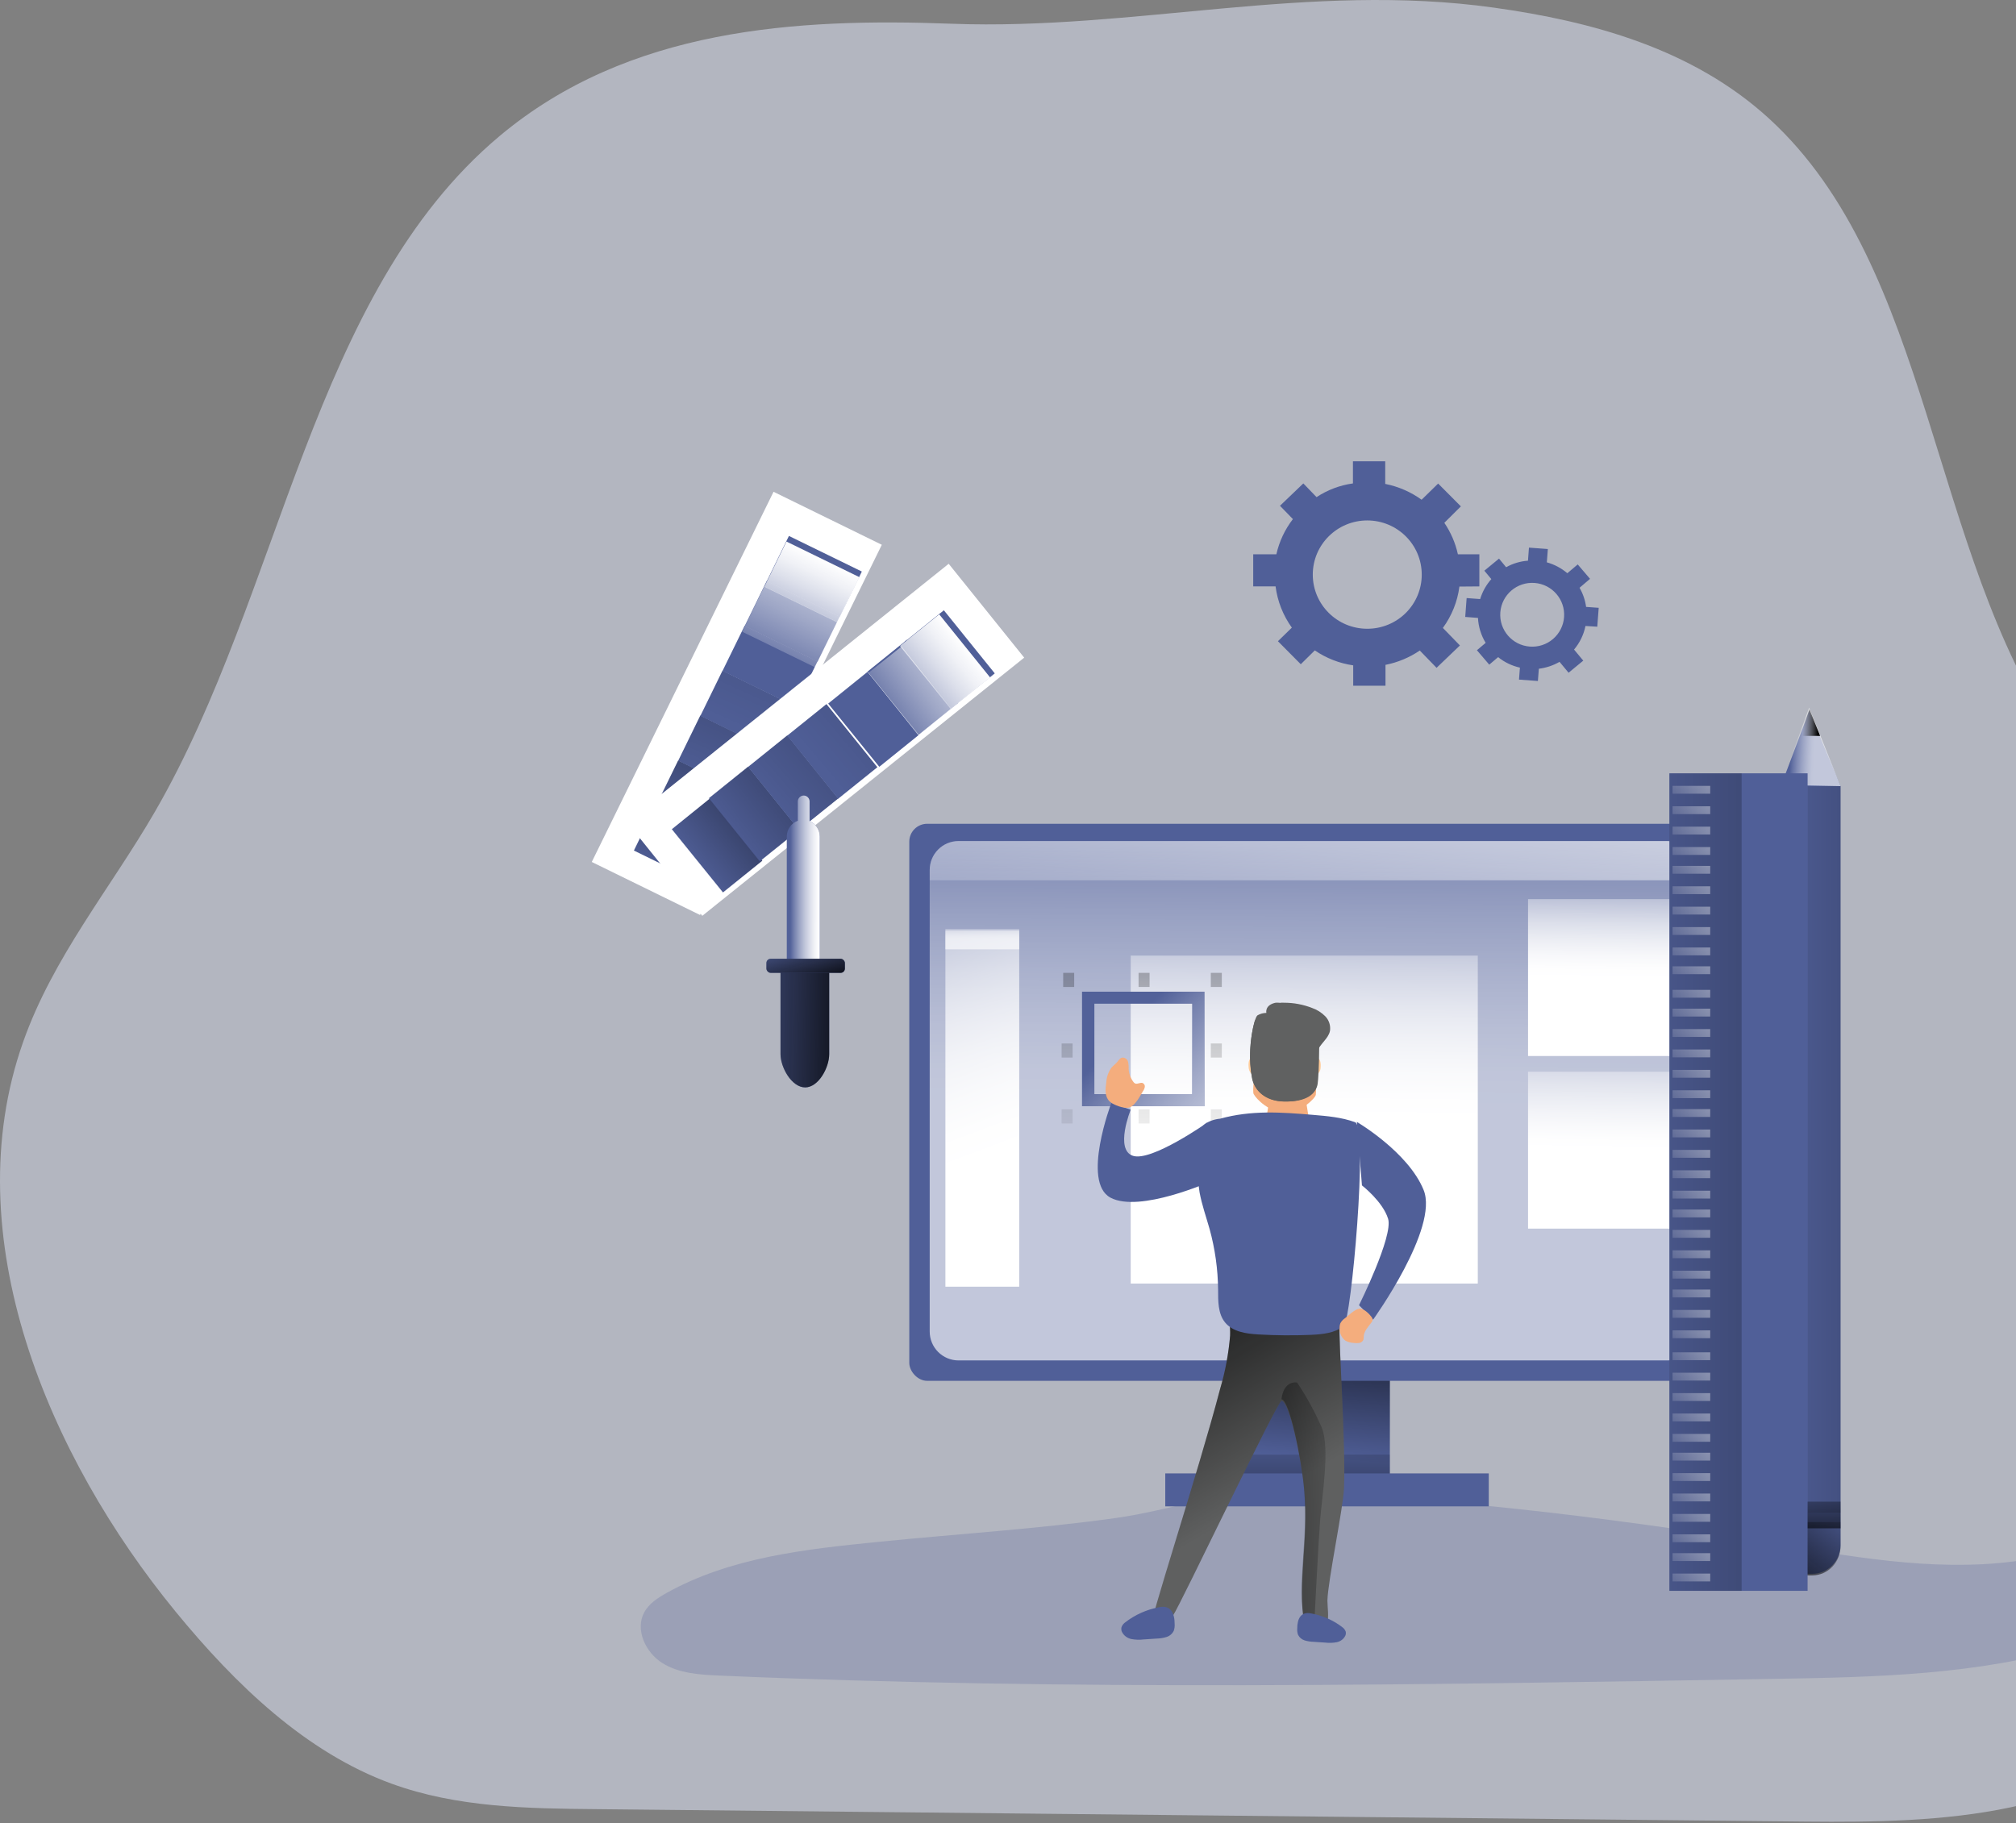 <svg width="1057" height="956" viewBox="0 0 1057 956" fill="none" xmlns="http://www.w3.org/2000/svg">
<rect x="0" y="0" width="1057" height="956" fill="#808080" stroke="none"/>
<path opacity="0.5" d="M261.94 71.334C163.252 154.046 147.959 310.449 81.121 425.833C57.855 465.982 27.791 501.915 12.105 546.455C-23.906 648.405 25.656 764.05 91.992 845.023C123.625 883.651 160.573 919.04 205.276 935.322C239.654 947.842 276.515 948.364 312.7 948.69L946.655 955.212C1017.44 955.929 1096.08 953.342 1146.97 898.693C1182.05 861.065 1196.29 806.113 1208.38 753.659C1223.24 689.207 1236.71 619.212 1213.59 557.824C1187.19 487.59 1120.42 447.788 1078.94 387.183C1011.62 288.994 1013.17 140.482 927.44 62.095C887.42 25.511 834.613 11.164 783.156 3.991C686.145 -9.552 594.254 16.012 498.987 12.447C417.553 9.403 329.497 14.707 261.94 71.334Z" fill="#E7ECFF"/>
<path opacity="0.24" d="M460.605 808.516C422.385 812.359 382.993 816.584 349.362 835.382C344.86 837.903 340.29 840.877 337.806 845.415C332.822 854.545 338.479 866.578 347.258 872.073C356.036 877.568 366.868 878.194 377.198 878.646C561.154 886.662 745.386 883.515 929.498 880.385C982.963 879.48 1037.27 878.437 1088.51 862.909C1097.72 860.126 1107.85 855.953 1111.31 846.859C1115.85 834.965 1105.5 821.784 1093.43 818.08C1081.36 814.376 1068.47 817.141 1055.99 818.758C1012.63 824.375 968.89 815.785 925.721 808.916C841.21 795.492 753.527 784.571 667.93 782.537C638.748 781.859 613.827 791.979 585.266 795.978C544.028 801.786 502.066 804.343 460.605 808.516Z" fill="#505F98"/>
<path d="M310.267 451.998L405.575 257.879L462.338 285.676L367.031 479.794L310.267 451.998Z" fill="white"/>
<path d="M332.356 446.015L343.969 422.289L382.201 440.953L370.588 464.679L332.356 446.015Z" fill="#505F98"/>
<path d="M332.356 446.015L343.969 422.289L382.201 440.953L370.588 464.679L332.356 446.015Z" fill="url(#paint0_linear_14_415)"/>
<path d="M343.971 422.474L355.584 398.748L393.815 417.412L382.202 441.138L343.971 422.474Z" fill="#505F98"/>
<path d="M343.971 422.474L355.584 398.748L393.815 417.412L382.202 441.138L343.971 422.474Z" fill="url(#paint1_linear_14_415)"/>
<path d="M355.57 398.926L367.183 375.2L405.414 393.864L393.802 417.59L355.57 398.926Z" fill="#505F98"/>
<path d="M355.57 398.926L367.183 375.2L405.414 393.864L393.802 417.59L355.57 398.926Z" fill="url(#paint2_linear_14_415)"/>
<path d="M367.202 375.402L378.815 351.676L417.046 370.34L405.433 394.066L367.202 375.402Z" fill="#505F98"/>
<path d="M367.202 375.402L378.815 351.676L417.046 370.34L405.433 394.066L367.202 375.402Z" fill="url(#paint3_linear_14_415)"/>
<path d="M378.808 351.838L390.421 328.112L428.653 346.776L417.04 370.502L378.808 351.838Z" fill="#505F98"/>
<path d="M390.423 328.315L402.036 304.589L440.267 323.252L428.655 346.978L390.423 328.315Z" fill="#505F98"/>
<path d="M402.022 304.766L413.635 281.04L451.867 299.704L440.254 323.43L402.022 304.766Z" fill="#505F98"/>
<path d="M389.116 331.267L400.729 307.541L438.961 326.205L427.348 349.931L389.116 331.267Z" fill="url(#paint4_linear_14_415)"/>
<path d="M400.738 307.711L412.351 283.985L450.583 302.648L438.97 326.374L400.738 307.711Z" fill="url(#paint5_linear_14_415)"/>
<rect x="648.01" y="713.387" width="80.692" height="67.472" fill="#505F98"/>
<rect x="648.01" y="713.387" width="80.692" height="67.472" fill="url(#paint6_linear_14_415)"/>
<rect x="476.744" y="431.982" width="426.517" height="292.102" rx="9.37" fill="#505F98"/>
<path opacity="0.65" d="M889.264 456.204V698.216C889.278 702.232 887.695 706.088 884.864 708.934C882.034 711.781 878.188 713.383 874.176 713.387H502.537C498.526 713.378 494.683 711.775 491.854 708.929C489.024 706.084 487.439 702.231 487.449 698.216V456.204C487.439 452.19 489.024 448.336 491.854 445.491C494.683 442.646 498.526 441.042 502.537 441.033H874.176C878.188 441.037 882.034 442.64 884.864 445.486C887.695 448.332 889.278 452.188 889.264 456.204Z" fill="url(#paint7_linear_14_415)"/>
<rect x="610.958" y="772.63" width="169.619" height="17.279" fill="#505F98"/>
<rect x="648.01" y="762.757" width="80.692" height="9.874" fill="url(#paint8_linear_14_415)"/>
<path fill-rule="evenodd" clip-rule="evenodd" d="M775.636 290.655V307.501L765.179 307.587C764.161 315.425 761.18 322.884 756.508 329.278L765.439 338.469L753.195 350.194L744.403 341.124C738.981 344.814 732.863 347.371 726.419 348.642V359.573H709.493V348.9C702.265 347.856 695.375 345.172 689.359 341.055L682.005 348.314L670.022 336.244L677.323 329.123C672.726 322.727 669.795 315.298 668.791 307.501H657.067V290.655H669.207C670.712 283.951 673.671 277.654 677.878 272.205L671.097 265.222L683.341 253.497L690.278 260.687C696.013 256.897 702.533 254.439 709.354 253.497V241.91H726.28V253.756C733.166 255.12 739.674 257.949 745.356 262.049L754.028 253.566L765.942 265.532L757.271 274.154C760.67 279.157 763.083 284.756 764.381 290.655H775.636ZM688.301 301.276C688.282 316.96 701.054 329.69 716.829 329.709C724.408 329.732 731.685 326.753 737.051 321.431C742.417 316.109 745.431 308.881 745.426 301.345C745.445 285.661 732.673 272.931 716.898 272.912C701.123 272.893 688.32 285.592 688.301 301.276Z" fill="#505F98"/>
<path fill-rule="evenodd" clip-rule="evenodd" d="M838.214 318.724L837.458 328.632L831.277 328.255C830.35 332.811 828.289 337.062 825.284 340.614L830.109 346.425L822.417 352.768L817.678 347.06C814.341 348.983 810.65 350.214 806.826 350.677L806.328 357.105L796.42 356.368L796.901 350.094C792.716 349.16 788.803 347.277 785.465 344.591L780.829 348.534L774.355 340.974L778.94 337.1C776.53 333.141 775.144 328.647 774.905 324.021L768.225 323.506L768.964 313.615L776.055 314.147C777.227 310.274 779.224 306.701 781.911 303.673L778.253 299.267L785.946 292.925L789.672 297.45C793.187 295.471 797.099 294.3 801.125 294.022L801.64 287.165L811.548 287.902L811.015 294.879C814.971 295.981 818.639 297.929 821.764 300.587L827.207 295.976L833.664 303.536L828.169 308.216C829.951 311.306 831.118 314.711 831.603 318.244L838.214 318.724ZM786.625 321.101C785.922 330.31 792.827 338.347 802.052 339.054C806.491 339.404 810.885 337.972 814.263 335.076C817.641 332.18 819.723 328.059 820.047 323.626C820.74 314.416 813.826 306.387 804.6 305.69C795.375 304.993 787.329 311.891 786.625 321.101Z" fill="#505F98"/>
<path d="M965.016 412.206V810.331C964.988 818.581 958.367 825.263 950.192 825.291H948.484C940.323 825.253 933.727 818.566 933.727 810.331V412.206L948.603 372.739L965.016 412.206Z" fill="#505F98"/>
<rect x="947.725" y="412.234" width="17.291" height="380.967" fill="url(#paint9_linear_14_415)"/>
<path opacity="0.65" d="M965.016 412.234L933.727 411.632L943.369 385.249L948.539 371.093L954.218 385.249L965.016 412.234Z" fill="url(#paint10_linear_14_415)"/>
<path d="M954.312 385.904H943.608L948.708 371.916L954.312 385.904Z" fill="url(#paint11_linear_14_415)"/>
<rect x="932.081" y="787.441" width="32.936" height="13.988" fill="url(#paint12_linear_14_415)"/>
<path d="M965.016 798.138V810.793C964.988 819.243 958.367 826.085 950.192 826.114H948.484C940.323 826.075 933.727 819.227 933.727 810.793V798.138H965.016Z" fill="url(#paint13_linear_14_415)"/>
<path d="M889.264 456.266V461.603H487.449V456.266C487.439 452.235 489.024 448.366 491.854 445.509C494.684 442.652 498.527 441.042 502.538 441.033H874.174C878.187 441.038 882.033 442.646 884.864 445.504C887.695 448.362 889.278 452.234 889.264 456.266Z" fill="url(#paint14_linear_14_415)"/>
<rect x="495.682" y="487.934" width="38.7" height="186.781" fill="url(#paint15_linear_14_415)"/>
<rect x="592.843" y="501.099" width="181.97" height="171.97" fill="url(#paint16_linear_14_415)"/>
<rect x="634.836" y="581.736" width="5.764" height="7.405" fill="url(#paint17_linear_14_415)"/>
<rect x="634.836" y="547.177" width="5.764" height="7.405" fill="url(#paint18_linear_14_415)"/>
<rect x="556.613" y="581.736" width="5.764" height="7.405" fill="url(#paint19_linear_14_415)"/>
<rect x="556.613" y="547.177" width="5.764" height="7.405" fill="url(#paint20_linear_14_415)"/>
<rect x="634.836" y="510.15" width="5.764" height="7.405" fill="url(#paint21_linear_14_415)"/>
<rect x="557.437" y="510.15" width="5.764" height="7.405" fill="url(#paint22_linear_14_415)"/>
<rect x="596.96" y="510.15" width="5.764" height="7.405" fill="url(#paint23_linear_14_415)"/>
<rect x="596.96" y="581.736" width="5.764" height="7.405" fill="url(#paint24_linear_14_415)"/>
<path fill-rule="evenodd" clip-rule="evenodd" d="M567.318 580.09H631.542V520.024H567.318V580.09ZM625.073 573.74H573.787V526.323H625.073V573.74Z" fill="#505F98"/>
<path fill-rule="evenodd" clip-rule="evenodd" d="M567.318 580.09H631.542V520.024H567.318V580.09ZM625.073 573.74H573.787V526.323H625.073V573.74Z" fill="url(#paint25_linear_14_415)"/>
<rect x="801.161" y="471.477" width="82.339" height="82.282" fill="url(#paint26_linear_14_415)"/>
<rect x="801.161" y="561.988" width="82.339" height="82.282" fill="url(#paint27_linear_14_415)"/>
<rect opacity="0.65" x="495.682" y="487.111" width="38.7" height="10.697" fill="url(#paint28_linear_14_415)"/>
<path d="M328.62 431.016L497.404 295.634L536.992 344.86L368.208 480.242L328.62 431.016Z" fill="white"/>
<path d="M352.254 434.825L372.88 418.187L399.69 451.336L379.063 467.974L352.254 434.825Z" fill="#505F98"/>
<path d="M352.254 434.825L372.88 418.187L399.69 451.336L379.063 467.974L352.254 434.825Z" fill="url(#paint29_linear_14_415)"/>
<path d="M371.687 418.561L392.284 401.998L418.973 435.101L398.376 451.663L371.687 418.561Z" fill="#505F98"/>
<path d="M371.687 418.561L392.284 401.998L418.973 435.101L398.376 451.663L371.687 418.561Z" fill="url(#paint30_linear_14_415)"/>
<path d="M392.212 402.164L412.809 385.601L439.497 418.704L418.9 435.266L392.212 402.164Z" fill="#505F98"/>
<path d="M392.212 402.164L412.809 385.601L439.497 418.704L418.9 435.266L392.212 402.164Z" fill="url(#paint31_linear_14_415)"/>
<path d="M412.723 385.778L433.32 369.215L460.008 402.318L439.411 418.88L412.723 385.778Z" fill="#505F98"/>
<path d="M412.723 385.778L433.32 369.215L460.008 402.318L439.411 418.88L412.723 385.778Z" fill="url(#paint32_linear_14_415)"/>
<path d="M434.215 368.945L454.841 352.307L481.651 385.456L461.025 402.094L434.215 368.945Z" fill="#505F98"/>
<path d="M454.852 352.16L475.478 335.522L502.287 368.672L481.661 385.309L454.852 352.16Z" fill="#505F98"/>
<path d="M474.276 336.577L494.873 320.014L521.562 353.117L500.965 369.679L474.276 336.577Z" fill="#505F98"/>
<path d="M498.976 372.095L481.615 385.904L455.336 352.811L472.697 339.003L498.976 372.095Z" fill="url(#paint33_linear_14_415)"/>
<path d="M471.843 338.713L492.44 322.151L519.128 355.253L498.531 371.815L471.843 338.713Z" fill="url(#paint34_linear_14_415)"/>
<path d="M429.811 438.688V539.772H412.52V438.688C412.52 434.952 414.839 431.628 418.295 430.409V420.318C418.295 418.58 419.674 417.171 421.375 417.171C423.076 417.171 424.455 418.58 424.455 420.318V430.581C427.679 431.929 429.793 435.128 429.811 438.688Z" fill="#505F98"/>
<path d="M429.811 438.688V539.772H412.52V438.688C412.52 434.952 414.839 431.628 418.295 430.409V420.318C418.295 418.58 419.674 417.171 421.375 417.171C423.076 417.171 424.455 418.58 424.455 420.318V430.581C427.679 431.929 429.793 435.128 429.811 438.688Z" fill="url(#paint35_linear_14_415)"/>
<rect x="401.816" y="502.745" width="41.17" height="7.405" rx="2.245" fill="#505F98"/>
<path d="M422.144 570.216C415.09 570.216 409.226 559.671 409.226 552.636V506.036H434.751V552.636C434.751 559.671 429.181 570.216 422.144 570.216Z" fill="#505F98"/>
<rect x="401.816" y="502.745" width="41.17" height="7.405" rx="2.245" fill="url(#paint36_linear_14_415)"/>
<path d="M422.144 570.216C415.09 570.216 409.226 559.821 409.226 552.885V510.15H434.751V552.885C434.751 559.821 429.181 570.216 422.144 570.216Z" fill="url(#paint37_linear_14_415)"/>
<path d="M586.784 619.585C586.23 616.653 585.88 612.501 586.945 612.216C589.189 611.584 586.784 619.585 586.784 619.585Z" fill="#28353D"/>
<path d="M704.661 780.453C704.261 790.816 696.229 828.902 695.968 839.282C695.968 842.737 696.889 848.039 695.777 851.373C693.481 858.437 685.344 857.47 684.284 853.308L683.884 851.235C680.111 831.061 686.179 808.175 683.884 781.834C682.51 765.754 676.112 734.75 671.922 734.543C669.714 734.543 619.31 840.802 614.928 847.349C612.772 850.648 606.704 850.129 603.766 852.789C600.827 855.449 628.246 772.231 639.739 728.256C642.419 719.179 644.167 709.856 644.955 700.43C645.268 694.989 643.512 693.158 648.537 691.552C652.014 690.446 656.83 690.757 660.551 690.498C664.602 690.187 702.279 690.118 702.279 692.778C701.914 707.218 705.635 756.513 704.661 780.453Z" fill="#606161"/>
<path d="M704.661 780.453C704.261 790.816 696.229 828.902 695.968 839.282C695.968 842.737 696.889 848.039 695.777 851.373C693.481 858.437 685.344 857.47 684.284 853.308L683.884 851.235C680.111 831.061 686.179 808.175 683.884 781.834C682.51 765.754 676.112 734.75 671.922 734.543C669.714 734.543 619.31 840.802 614.928 847.349C612.772 850.648 606.704 850.129 603.766 852.789C600.827 855.449 628.246 772.231 639.739 728.256C642.419 719.179 644.167 709.856 644.955 700.43C645.268 694.989 643.512 693.158 648.537 691.552C652.014 690.446 656.83 690.757 660.551 690.498C664.602 690.187 702.279 690.118 702.279 692.778C701.914 707.218 705.635 756.513 704.661 780.453Z" fill="url(#paint38_linear_14_415)"/>
<path d="M660.169 559.641C659.852 556.362 658.303 554.582 656.789 554.582C655.275 554.582 654.342 556.327 654.659 559.641C654.731 562.088 656.577 564.125 659.024 564.456C660.556 564.456 660.503 562.921 660.169 559.641Z" fill="#FFCD9C"/>
<path d="M686.823 559.65C687.029 556.365 688.54 554.582 690.103 554.582C691.665 554.582 692.678 556.33 692.438 559.65C692.416 562.13 690.569 564.199 688.145 564.456C686.6 564.456 686.583 562.936 686.823 559.65Z" fill="#FFCD9C"/>
<path d="M689.888 574.06C689.674 575.793 682.339 583.381 673.991 583.381C665.643 583.381 658.752 576.451 657.296 573.679C655.839 570.907 661.7 535.251 665.093 532.271C668.485 529.291 682.232 531.248 683.387 532.825C686.158 536.55 690.793 567.147 689.888 574.06Z" fill="#F4AD7D"/>
<path d="M686.437 547.158C685.302 547.703 680.846 536.35 679.911 534.444C678.976 532.537 679.127 530.58 680.262 530.035C681.396 529.491 683.065 530.614 684 532.503C684.935 534.393 687.555 546.63 686.437 547.158Z" fill="#FFCD9C"/>
<path d="M661.447 546.344C660.27 545.943 663.387 534.159 664.067 532.122C664.746 530.086 666.271 528.745 667.382 529.146C668.493 529.546 668.957 531.53 668.277 533.584C667.598 535.638 662.558 546.744 661.447 546.344Z" fill="#FFCD9C"/>
<path d="M666.119 572.685H684.026L686.71 589.653C676.954 594.905 671.266 594.325 663.655 588.494L666.119 572.685Z" fill="#F4AD7D"/>
<path d="M673.535 576.083C673.535 575.77 674.28 575.507 675.182 575.507C676.084 575.507 676.829 575.77 676.829 576.083C676.829 576.395 676.103 576.445 675.182 576.445C674.261 576.445 673.535 576.412 673.535 576.083Z" fill="#F4AD7D"/>
<path d="M690.842 568.412C691.52 564.369 692.626 535.417 689.914 531.585C687.203 527.753 670.97 525.275 668.508 525.872C662.996 527.208 663.959 531.146 663.959 531.146C662.321 531.17 660.717 531.612 659.304 532.429C657.413 533.695 653.435 551.941 656.61 565.74C658.037 571.945 663.656 577.342 673.36 577.606C685.312 577.922 690.021 573.422 690.842 568.412Z" fill="#606161"/>
<path d="M668.575 527.233C669.858 526.153 671.52 525.642 673.183 525.818C678.229 525.79 683.235 526.721 687.94 528.562C690.548 529.476 692.917 530.976 694.868 532.949C696.832 534.977 697.737 537.819 697.31 540.622C696.444 544.747 692.114 547.299 690.694 551.267C689.55 554.448 690.365 557.524 690.399 560.723C690.422 563.309 690.237 565.893 689.845 568.449C689.048 573.43 684.493 577.905 672.802 577.607C663.379 577.345 657.923 571.979 656.538 565.809C654.662 555.568 655.154 545.029 657.975 535.012C663.053 536.191 668.249 536.778 673.46 536.759C678.985 536.806 684.495 536.16 689.862 534.837C690.78 540.185 690.763 550.9 690.468 558.905" fill="#606161"/>
<path d="M639.671 586.635C636.845 586.871 634.123 587.812 631.751 589.371C627.688 592.573 627.38 598.546 627.448 603.744C627.309 610.947 627.808 618.147 628.939 625.261C630.157 631.785 632.368 638.05 634.185 644.436C637.049 654.828 638.553 665.55 638.659 676.332C638.659 682.253 638.556 688.76 642.242 693.39C646.271 698.417 653.402 699.398 659.813 699.759C668.916 700.293 678.053 700.362 687.156 699.983C693.258 699.708 699.755 699.105 704.59 695.353C708.447 692.358 717.481 591.024 710.47 588.459C703.458 585.894 695.916 585.24 688.476 584.621C671.796 583.209 656.093 582.09 639.671 586.635Z" fill="#505F98"/>
<path d="M692.183 796.731C691.288 808.222 689.156 849.976 689.156 849.976L683.721 849.787C679.989 829.726 685.991 806.968 683.721 780.775C682.362 764.785 676.033 733.955 671.888 733.749C673.127 723.443 680.092 724.989 680.092 724.989C685.158 732.554 689.527 740.562 693.146 748.915C697.291 759.77 693.094 785.189 692.183 796.731Z" fill="url(#paint39_linear_14_415)"/>
<path d="M589.859 850.818C589.01 851.446 588.366 852.304 588.006 853.288C587.813 854.097 587.891 854.946 588.229 855.707C589.189 857.649 591.007 859.042 593.153 859.48C595.273 859.883 597.444 859.957 599.587 859.699L606.45 859.243C608.196 859.202 609.928 858.923 611.597 858.414C613.268 857.897 614.646 856.721 615.406 855.166C615.81 854.021 615.968 852.805 615.869 851.596C615.869 845.997 613.879 841.446 607.668 842.816C601.162 844.023 595.051 846.769 589.859 850.818Z" fill="#505F98"/>
<path d="M703.851 853.319C704.631 853.891 705.222 854.673 705.552 855.568C705.728 856.297 705.659 857.061 705.355 857.748C704.481 859.507 702.811 860.766 700.843 861.149C698.904 861.524 696.915 861.595 694.953 861.359L688.722 860.94C687.137 860.906 685.565 860.66 684.049 860.207C682.521 859.738 681.263 858.67 680.576 857.26C680.207 856.225 680.061 855.127 680.146 854.034C680.146 848.976 681.936 844.808 687.648 846.099C693.569 847.193 699.129 849.671 703.851 853.319Z" fill="#505F98"/>
<path d="M711.411 588.318C711.411 588.318 738.33 604.086 746.415 624.019C754.5 643.952 719.937 691.994 719.937 691.994L712.541 684.435C712.541 684.435 730.581 648.186 727.792 639.119C725.003 630.052 714.077 621.603 714.077 621.603L711.411 588.318Z" fill="#505F98"/>
<path d="M634.836 619.469C634.836 619.469 597.407 636.239 582.197 628.01C566.987 619.781 582.646 578.444 582.646 578.444L592.832 581.902C592.832 581.902 584.321 602.976 594.058 606.106C603.795 609.235 632.971 588.679 632.971 588.679L634.836 619.469Z" fill="#505F98"/>
<path d="M705.303 691.151C704.226 691.851 703.353 692.79 702.764 693.884C702.411 694.812 702.283 695.802 702.391 696.782C702.326 699.16 703.408 701.439 705.338 702.993C706.694 703.719 708.214 704.139 709.776 704.218C710.733 704.375 711.712 704.375 712.669 704.218C713.645 704.045 714.461 703.421 714.835 702.562C714.962 702.019 715.016 701.462 714.995 700.906C715.119 698.173 717.178 695.938 718.882 693.702C719.294 693.27 719.559 692.734 719.645 692.162C719.635 691.528 719.398 690.916 718.971 690.423C717.817 688.866 714.959 686.001 712.669 686.249C710.379 686.498 707.078 689.793 705.303 691.151Z" fill="#F4AD7D"/>
<path d="M599.256 572.219C599.744 571.542 600.076 570.775 600.232 569.967C600.357 569.132 599.915 568.313 599.13 567.921C597.882 567.457 596.4 568.678 595.17 568.162C594.755 567.941 594.406 567.621 594.158 567.234C592.706 565.234 591.873 562.887 591.754 560.46C591.824 559.166 591.703 557.87 591.392 556.609C591.026 555.311 589.724 554.458 588.319 554.597C587.162 554.855 586.511 555.973 585.788 556.867C585.065 557.761 583.618 558.827 582.678 559.944C581.073 562.241 580.155 564.909 580.021 567.663C579.514 571.102 579.189 575.039 581.72 577.515C583.672 579.423 589.62 581.675 592.35 580.661C595.369 579.526 597.738 574.695 599.256 572.219Z" fill="#F4AD7D"/>
<rect x="875.267" y="405.517" width="72.459" height="428.691" fill="#505F98"/>
<rect x="875.267" y="405.517" width="37.876" height="428.691" fill="url(#paint40_linear_14_415)"/>
<rect opacity="0.65" x="876.913" y="412.1" width="19.761" height="4.114" fill="url(#paint41_linear_14_415)"/>
<rect opacity="0.65" x="876.913" y="422.796" width="19.761" height="4.114" fill="url(#paint42_linear_14_415)"/>
<rect opacity="0.65" x="876.913" y="433.493" width="19.761" height="4.114" fill="url(#paint43_linear_14_415)"/>
<rect opacity="0.65" x="876.913" y="444.19" width="19.761" height="4.114" fill="url(#paint44_linear_14_415)"/>
<rect opacity="0.65" x="876.913" y="454.064" width="19.761" height="4.114" fill="url(#paint45_linear_14_415)"/>
<rect opacity="0.65" x="876.913" y="464.76" width="19.761" height="4.114" fill="url(#paint46_linear_14_415)"/>
<rect opacity="0.65" x="876.913" y="475.457" width="19.761" height="4.114" fill="url(#paint47_linear_14_415)"/>
<rect opacity="0.65" x="876.913" y="486.154" width="19.761" height="4.114" fill="url(#paint48_linear_14_415)"/>
<rect opacity="0.65" x="876.913" y="496.85" width="19.761" height="4.114" fill="url(#paint49_linear_14_415)"/>
<rect opacity="0.65" x="876.913" y="506.724" width="19.761" height="4.114" fill="url(#paint50_linear_14_415)"/>
<rect opacity="0.65" x="876.913" y="519.067" width="19.761" height="4.114" fill="url(#paint51_linear_14_415)"/>
<rect opacity="0.65" x="876.913" y="528.94" width="19.761" height="4.114" fill="url(#paint52_linear_14_415)"/>
<rect opacity="0.65" x="876.913" y="539.637" width="19.761" height="4.114" fill="url(#paint53_linear_14_415)"/>
<rect opacity="0.65" x="876.913" y="550.334" width="19.761" height="4.114" fill="url(#paint54_linear_14_415)"/>
<rect opacity="0.65" x="876.913" y="561.031" width="19.761" height="4.114" fill="url(#paint55_linear_14_415)"/>
<rect opacity="0.65" x="876.913" y="571.727" width="19.761" height="4.114" fill="url(#paint56_linear_14_415)"/>
<rect opacity="0.65" x="876.913" y="581.601" width="19.761" height="4.114" fill="url(#paint57_linear_14_415)"/>
<rect opacity="0.65" x="876.913" y="592.298" width="19.761" height="4.114" fill="url(#paint58_linear_14_415)"/>
<rect opacity="0.65" x="876.913" y="602.994" width="19.761" height="4.114" fill="url(#paint59_linear_14_415)"/>
<rect opacity="0.65" x="876.913" y="613.691" width="19.761" height="4.114" fill="url(#paint60_linear_14_415)"/>
<rect opacity="0.65" x="876.913" y="624.388" width="19.761" height="4.114" fill="url(#paint61_linear_14_415)"/>
<rect opacity="0.65" x="876.913" y="634.262" width="19.761" height="4.114" fill="url(#paint62_linear_14_415)"/>
<rect opacity="0.65" x="876.913" y="644.958" width="19.761" height="4.114" fill="url(#paint63_linear_14_415)"/>
<rect opacity="0.65" x="876.913" y="655.655" width="19.761" height="4.114" fill="url(#paint64_linear_14_415)"/>
<rect opacity="0.65" x="876.913" y="666.352" width="19.761" height="4.114" fill="url(#paint65_linear_14_415)"/>
<rect opacity="0.65" x="876.913" y="676.226" width="19.761" height="4.114" fill="url(#paint66_linear_14_415)"/>
<rect opacity="0.65" x="876.913" y="686.922" width="19.761" height="4.114" fill="url(#paint67_linear_14_415)"/>
<rect opacity="0.65" x="876.913" y="697.619" width="19.761" height="4.114" fill="url(#paint68_linear_14_415)"/>
<rect opacity="0.65" x="876.913" y="709.139" width="19.761" height="4.114" fill="url(#paint69_linear_14_415)"/>
<rect opacity="0.65" x="876.913" y="719.835" width="19.761" height="4.114" fill="url(#paint70_linear_14_415)"/>
<rect opacity="0.65" x="876.913" y="730.532" width="19.761" height="4.114" fill="url(#paint71_linear_14_415)"/>
<rect opacity="0.65" x="876.913" y="741.229" width="19.761" height="4.114" fill="url(#paint72_linear_14_415)"/>
<rect opacity="0.65" x="876.913" y="751.925" width="19.761" height="4.114" fill="url(#paint73_linear_14_415)"/>
<rect opacity="0.65" x="876.913" y="761.799" width="19.761" height="4.114" fill="url(#paint74_linear_14_415)"/>
<rect opacity="0.65" x="876.913" y="772.496" width="19.761" height="4.114" fill="url(#paint75_linear_14_415)"/>
<rect opacity="0.65" x="876.913" y="783.193" width="19.761" height="4.114" fill="url(#paint76_linear_14_415)"/>
<rect opacity="0.65" x="876.913" y="793.889" width="19.761" height="4.114" fill="url(#paint77_linear_14_415)"/>
<rect opacity="0.65" x="876.913" y="804.586" width="19.761" height="4.114" fill="url(#paint78_linear_14_415)"/>
<rect opacity="0.65" x="876.913" y="814.46" width="19.761" height="4.114" fill="url(#paint79_linear_14_415)"/>
<rect opacity="0.65" x="876.913" y="825.157" width="19.761" height="4.114" fill="url(#paint80_linear_14_415)"/>
<defs>
<linearGradient id="paint0_linear_14_415" x1="434.541" y1="501.235" x2="487.822" y2="395.448" gradientUnits="userSpaceOnUse">
<stop stop-color="#010101" stop-opacity="0.01"/>
<stop offset="0.95" stop-color="#010101"/>
</linearGradient>
<linearGradient id="paint1_linear_14_415" x1="479.929" y1="498.108" x2="556.331" y2="348.691" gradientUnits="userSpaceOnUse">
<stop stop-color="#010101" stop-opacity="0.01"/>
<stop offset="0.95" stop-color="#010101"/>
</linearGradient>
<linearGradient id="paint2_linear_14_415" x1="578.653" y1="505.289" x2="691.67" y2="250.095" gradientUnits="userSpaceOnUse">
<stop stop-color="#010101" stop-opacity="0.01"/>
<stop offset="0.95" stop-color="#010101"/>
</linearGradient>
<linearGradient id="paint3_linear_14_415" x1="683.837" y1="518.858" x2="852.458" y2="150.723" gradientUnits="userSpaceOnUse">
<stop stop-color="#010101" stop-opacity="0.01"/>
<stop offset="0.36" stop-color="#010101" stop-opacity="0.36"/>
<stop offset="0.95" stop-color="#010101"/>
</linearGradient>
<linearGradient id="paint4_linear_14_415" x1="561.522" y1="432.446" x2="657.924" y2="233.656" gradientUnits="userSpaceOnUse">
<stop stop-color="white" stop-opacity="0.01"/>
<stop offset="0.07" stop-color="white" stop-opacity="0.22"/>
<stop offset="0.16" stop-color="white" stop-opacity="0.45"/>
<stop offset="0.25" stop-color="white" stop-opacity="0.65"/>
<stop offset="0.33" stop-color="white" stop-opacity="0.8"/>
<stop offset="0.4" stop-color="white" stop-opacity="0.91"/>
<stop offset="0.46" stop-color="white" stop-opacity="0.98"/>
<stop offset="0.51" stop-color="white"/>
</linearGradient>
<linearGradient id="paint5_linear_14_415" x1="497.279" y1="388.738" x2="550.102" y2="276.925" gradientUnits="userSpaceOnUse">
<stop stop-color="white" stop-opacity="0.01"/>
<stop offset="0.07" stop-color="white" stop-opacity="0.22"/>
<stop offset="0.16" stop-color="white" stop-opacity="0.45"/>
<stop offset="0.25" stop-color="white" stop-opacity="0.65"/>
<stop offset="0.33" stop-color="white" stop-opacity="0.8"/>
<stop offset="0.4" stop-color="white" stop-opacity="0.91"/>
<stop offset="0.46" stop-color="white" stop-opacity="0.98"/>
<stop offset="0.51" stop-color="white"/>
</linearGradient>
<linearGradient id="paint6_linear_14_415" x1="748.505" y1="769.604" x2="757.08" y2="665.322" gradientUnits="userSpaceOnUse">
<stop stop-color="#010101" stop-opacity="0.01"/>
<stop offset="0.95" stop-color="#010101"/>
</linearGradient>
<linearGradient id="paint7_linear_14_415" x1="417.967" y1="388.797" x2="415.733" y2="758.701" gradientUnits="userSpaceOnUse">
<stop stop-color="white" stop-opacity="0.01"/>
<stop offset="0.07" stop-color="white" stop-opacity="0.22"/>
<stop offset="0.16" stop-color="white" stop-opacity="0.45"/>
<stop offset="0.25" stop-color="white" stop-opacity="0.65"/>
<stop offset="0.33" stop-color="white" stop-opacity="0.8"/>
<stop offset="0.4" stop-color="white" stop-opacity="0.91"/>
<stop offset="0.46" stop-color="white" stop-opacity="0.98"/>
<stop offset="0.51" stop-color="white"/>
</linearGradient>
<linearGradient id="paint8_linear_14_415" x1="209.254" y1="748.829" x2="209.337" y2="865.862" gradientUnits="userSpaceOnUse">
<stop stop-color="#010101" stop-opacity="0.01"/>
<stop offset="0.95" stop-color="#010101"/>
</linearGradient>
<linearGradient id="paint9_linear_14_415" x1="930.452" y1="3376.12" x2="1182.4" y2="3376.16" gradientUnits="userSpaceOnUse">
<stop stop-color="#010101" stop-opacity="0.01"/>
<stop offset="0.95" stop-color="#010101"/>
</linearGradient>
<linearGradient id="paint10_linear_14_415" x1="938.184" y1="407.584" x2="963.147" y2="408.67" gradientUnits="userSpaceOnUse">
<stop stop-color="white" stop-opacity="0.01"/>
<stop offset="0.07" stop-color="white" stop-opacity="0.22"/>
<stop offset="0.16" stop-color="white" stop-opacity="0.45"/>
<stop offset="0.25" stop-color="white" stop-opacity="0.65"/>
<stop offset="0.33" stop-color="white" stop-opacity="0.8"/>
<stop offset="0.4" stop-color="white" stop-opacity="0.91"/>
<stop offset="0.46" stop-color="white" stop-opacity="0.98"/>
<stop offset="0.51" stop-color="white"/>
</linearGradient>
<linearGradient id="paint11_linear_14_415" x1="945.146" y1="384.415" x2="953.663" y2="384.784" gradientUnits="userSpaceOnUse">
<stop stop-color="#010101" stop-opacity="0.01"/>
<stop offset="0.95" stop-color="#010101"/>
</linearGradient>
<linearGradient id="paint12_linear_14_415" x1="882.089" y1="771.652" x2="882.342" y2="827.609" gradientUnits="userSpaceOnUse">
<stop stop-color="#010101" stop-opacity="0.01"/>
<stop offset="0.95" stop-color="#010101"/>
</linearGradient>
<linearGradient id="paint13_linear_14_415" x1="938.699" y1="763.81" x2="890.698" y2="823.282" gradientUnits="userSpaceOnUse">
<stop stop-color="#010101" stop-opacity="0.01"/>
<stop offset="0.95" stop-color="#010101"/>
</linearGradient>
<linearGradient id="paint14_linear_14_415" x1="1157.49" y1="539.744" x2="1185.61" y2="204.764" gradientUnits="userSpaceOnUse">
<stop stop-color="white" stop-opacity="0.01"/>
<stop offset="0.07" stop-color="white" stop-opacity="0.22"/>
<stop offset="0.16" stop-color="white" stop-opacity="0.45"/>
<stop offset="0.25" stop-color="white" stop-opacity="0.65"/>
<stop offset="0.33" stop-color="white" stop-opacity="0.8"/>
<stop offset="0.4" stop-color="white" stop-opacity="0.91"/>
<stop offset="0.46" stop-color="white" stop-opacity="0.98"/>
<stop offset="0.51" stop-color="white"/>
</linearGradient>
<linearGradient id="paint15_linear_14_415" x1="477.11" y1="449.154" x2="590.666" y2="752.177" gradientUnits="userSpaceOnUse">
<stop stop-color="white" stop-opacity="0.01"/>
<stop offset="0.07" stop-color="white" stop-opacity="0.22"/>
<stop offset="0.16" stop-color="white" stop-opacity="0.45"/>
<stop offset="0.25" stop-color="white" stop-opacity="0.65"/>
<stop offset="0.33" stop-color="white" stop-opacity="0.8"/>
<stop offset="0.4" stop-color="white" stop-opacity="0.91"/>
<stop offset="0.46" stop-color="white" stop-opacity="0.98"/>
<stop offset="0.51" stop-color="white"/>
</linearGradient>
<linearGradient id="paint16_linear_14_415" x1="562.298" y1="468.178" x2="559.561" y2="700.796" gradientUnits="userSpaceOnUse">
<stop stop-color="white" stop-opacity="0.01"/>
<stop offset="0.07" stop-color="white" stop-opacity="0.22"/>
<stop offset="0.16" stop-color="white" stop-opacity="0.45"/>
<stop offset="0.25" stop-color="white" stop-opacity="0.65"/>
<stop offset="0.33" stop-color="white" stop-opacity="0.8"/>
<stop offset="0.4" stop-color="white" stop-opacity="0.91"/>
<stop offset="0.46" stop-color="white" stop-opacity="0.98"/>
<stop offset="0.51" stop-color="white"/>
</linearGradient>
<linearGradient id="paint17_linear_14_415" x1="822.173" y1="625.925" x2="837.961" y2="150.4" gradientUnits="userSpaceOnUse">
<stop stop-color="#010101" stop-opacity="0.01"/>
<stop offset="0.95" stop-color="#010101"/>
</linearGradient>
<linearGradient id="paint18_linear_14_415" x1="821.472" y1="626.205" x2="837.26" y2="150.68" gradientUnits="userSpaceOnUse">
<stop stop-color="#010101" stop-opacity="0.01"/>
<stop offset="0.95" stop-color="#010101"/>
</linearGradient>
<linearGradient id="paint19_linear_14_415" x1="743.979" y1="623.991" x2="759.791" y2="148.466" gradientUnits="userSpaceOnUse">
<stop stop-color="#010101" stop-opacity="0.01"/>
<stop offset="0.95" stop-color="#010101"/>
</linearGradient>
<linearGradient id="paint20_linear_14_415" x1="743.279" y1="624.271" x2="759.09" y2="148.746" gradientUnits="userSpaceOnUse">
<stop stop-color="#010101" stop-opacity="0.01"/>
<stop offset="0.95" stop-color="#010101"/>
</linearGradient>
<linearGradient id="paint21_linear_14_415" x1="820.7" y1="627.439" x2="836.511" y2="151.915" gradientUnits="userSpaceOnUse">
<stop stop-color="#010101" stop-opacity="0.01"/>
<stop offset="0.95" stop-color="#010101"/>
</linearGradient>
<linearGradient id="paint22_linear_14_415" x1="743.33" y1="625.54" x2="759.118" y2="150.014" gradientUnits="userSpaceOnUse">
<stop stop-color="#010101" stop-opacity="0.01"/>
<stop offset="0.95" stop-color="#010101"/>
</linearGradient>
<linearGradient id="paint23_linear_14_415" x1="782.817" y1="626.494" x2="798.629" y2="150.987" gradientUnits="userSpaceOnUse">
<stop stop-color="#010101" stop-opacity="0.01"/>
<stop offset="0.95" stop-color="#010101"/>
</linearGradient>
<linearGradient id="paint24_linear_14_415" x1="784.311" y1="624.393" x2="800.123" y2="148.869" gradientUnits="userSpaceOnUse">
<stop stop-color="#010101" stop-opacity="0.01"/>
<stop offset="0.95" stop-color="#010101"/>
</linearGradient>
<linearGradient id="paint25_linear_14_415" x1="500.374" y1="636.37" x2="691.46" y2="814.672" gradientUnits="userSpaceOnUse">
<stop stop-color="white" stop-opacity="0.01"/>
<stop offset="0.07" stop-color="white" stop-opacity="0.22"/>
<stop offset="0.16" stop-color="white" stop-opacity="0.45"/>
<stop offset="0.25" stop-color="white" stop-opacity="0.65"/>
<stop offset="0.33" stop-color="white" stop-opacity="0.8"/>
<stop offset="0.4" stop-color="white" stop-opacity="0.91"/>
<stop offset="0.46" stop-color="white" stop-opacity="0.98"/>
<stop offset="0.51" stop-color="white"/>
</linearGradient>
<linearGradient id="paint26_linear_14_415" x1="787.429" y1="455.732" x2="785.96" y2="566.946" gradientUnits="userSpaceOnUse">
<stop stop-color="white" stop-opacity="0.01"/>
<stop offset="0.07" stop-color="white" stop-opacity="0.22"/>
<stop offset="0.16" stop-color="white" stop-opacity="0.45"/>
<stop offset="0.25" stop-color="white" stop-opacity="0.65"/>
<stop offset="0.33" stop-color="white" stop-opacity="0.8"/>
<stop offset="0.4" stop-color="white" stop-opacity="0.91"/>
<stop offset="0.46" stop-color="white" stop-opacity="0.98"/>
<stop offset="0.51" stop-color="white"/>
</linearGradient>
<linearGradient id="paint27_linear_14_415" x1="787.429" y1="546.242" x2="785.96" y2="657.456" gradientUnits="userSpaceOnUse">
<stop stop-color="white" stop-opacity="0.01"/>
<stop offset="0.07" stop-color="white" stop-opacity="0.22"/>
<stop offset="0.16" stop-color="white" stop-opacity="0.45"/>
<stop offset="0.25" stop-color="white" stop-opacity="0.65"/>
<stop offset="0.33" stop-color="white" stop-opacity="0.8"/>
<stop offset="0.4" stop-color="white" stop-opacity="0.91"/>
<stop offset="0.46" stop-color="white" stop-opacity="0.98"/>
<stop offset="0.51" stop-color="white"/>
</linearGradient>
<linearGradient id="paint28_linear_14_415" x1="488.053" y1="484.874" x2="488.039" y2="499.849" gradientUnits="userSpaceOnUse">
<stop stop-color="white" stop-opacity="0.01"/>
<stop offset="0.07" stop-color="white" stop-opacity="0.22"/>
<stop offset="0.16" stop-color="white" stop-opacity="0.45"/>
<stop offset="0.25" stop-color="white" stop-opacity="0.65"/>
<stop offset="0.33" stop-color="white" stop-opacity="0.8"/>
<stop offset="0.4" stop-color="white" stop-opacity="0.91"/>
<stop offset="0.46" stop-color="white" stop-opacity="0.98"/>
<stop offset="0.51" stop-color="white"/>
</linearGradient>
<linearGradient id="paint29_linear_14_415" x1="421.651" y1="528.295" x2="514.984" y2="454.72" gradientUnits="userSpaceOnUse">
<stop stop-color="#010101" stop-opacity="0.01"/>
<stop offset="0.95" stop-color="#010101"/>
</linearGradient>
<linearGradient id="paint30_linear_14_415" x1="462.66" y1="544.699" x2="595.362" y2="441.746" gradientUnits="userSpaceOnUse">
<stop stop-color="#010101" stop-opacity="0.01"/>
<stop offset="0.95" stop-color="#010101"/>
</linearGradient>
<linearGradient id="paint31_linear_14_415" x1="549.01" y1="593.05" x2="759.788" y2="409.789" gradientUnits="userSpaceOnUse">
<stop stop-color="#010101" stop-opacity="0.01"/>
<stop offset="0.95" stop-color="#010101"/>
</linearGradient>
<linearGradient id="paint32_linear_14_415" x1="638.5" y1="649.919" x2="947.62" y2="387.92" gradientUnits="userSpaceOnUse">
<stop stop-color="#010101" stop-opacity="0.01"/>
<stop offset="0.36" stop-color="#010101" stop-opacity="0.36"/>
<stop offset="0.95" stop-color="#010101"/>
</linearGradient>
<linearGradient id="paint33_linear_14_415" x1="513.643" y1="454.816" x2="664.17" y2="346.673" gradientUnits="userSpaceOnUse">
<stop stop-color="white" stop-opacity="0.01"/>
<stop offset="0.07" stop-color="white" stop-opacity="0.22"/>
<stop offset="0.16" stop-color="white" stop-opacity="0.45"/>
<stop offset="0.25" stop-color="white" stop-opacity="0.65"/>
<stop offset="0.33" stop-color="white" stop-opacity="0.8"/>
<stop offset="0.4" stop-color="white" stop-opacity="0.91"/>
<stop offset="0.46" stop-color="white" stop-opacity="0.98"/>
<stop offset="0.51" stop-color="white"/>
</linearGradient>
<linearGradient id="paint34_linear_14_415" x1="524.845" y1="452.978" x2="620.175" y2="374.103" gradientUnits="userSpaceOnUse">
<stop stop-color="white" stop-opacity="0.01"/>
<stop offset="0.07" stop-color="white" stop-opacity="0.22"/>
<stop offset="0.16" stop-color="white" stop-opacity="0.45"/>
<stop offset="0.25" stop-color="white" stop-opacity="0.65"/>
<stop offset="0.33" stop-color="white" stop-opacity="0.8"/>
<stop offset="0.4" stop-color="white" stop-opacity="0.91"/>
<stop offset="0.46" stop-color="white" stop-opacity="0.98"/>
<stop offset="0.51" stop-color="white"/>
</linearGradient>
<linearGradient id="paint35_linear_14_415" x1="414.247" y1="589.754" x2="445.666" y2="589.772" gradientUnits="userSpaceOnUse">
<stop stop-color="white" stop-opacity="0.01"/>
<stop offset="0.07" stop-color="white" stop-opacity="0.22"/>
<stop offset="0.16" stop-color="white" stop-opacity="0.45"/>
<stop offset="0.25" stop-color="white" stop-opacity="0.65"/>
<stop offset="0.33" stop-color="white" stop-opacity="0.8"/>
<stop offset="0.4" stop-color="white" stop-opacity="0.91"/>
<stop offset="0.46" stop-color="white" stop-opacity="0.98"/>
<stop offset="0.51" stop-color="white"/>
</linearGradient>
<linearGradient id="paint36_linear_14_415" x1="353.94" y1="509.492" x2="363.527" y2="541.362" gradientUnits="userSpaceOnUse">
<stop stop-color="#010101" stop-opacity="0.01"/>
<stop offset="0.95" stop-color="#010101"/>
</linearGradient>
<linearGradient id="paint37_linear_14_415" x1="374.345" y1="631.872" x2="457.369" y2="633.554" gradientUnits="userSpaceOnUse">
<stop stop-color="#010101" stop-opacity="0.01"/>
<stop offset="0.95" stop-color="#010101"/>
</linearGradient>
<linearGradient id="paint38_linear_14_415" x1="705.754" y1="761.532" x2="626.686" y2="625.947" gradientUnits="userSpaceOnUse">
<stop stop-color="#010101" stop-opacity="0.01"/>
<stop offset="0.95" stop-color="#010101"/>
</linearGradient>
<linearGradient id="paint39_linear_14_415" x1="706.595" y1="381.701" x2="564.341" y2="385.707" gradientUnits="userSpaceOnUse">
<stop stop-color="#010101" stop-opacity="0.01"/>
<stop offset="0.95" stop-color="#010101"/>
</linearGradient>
<linearGradient id="paint40_linear_14_415" x1="840.736" y1="2733.96" x2="1214.02" y2="2733.87" gradientUnits="userSpaceOnUse">
<stop stop-color="#010101" stop-opacity="0.01"/>
<stop offset="0.95" stop-color="#010101"/>
</linearGradient>
<linearGradient id="paint41_linear_14_415" x1="878.856" y1="429.997" x2="964.487" y2="356.121" gradientUnits="userSpaceOnUse">
<stop stop-color="white" stop-opacity="0.01"/>
<stop offset="0.07" stop-color="white" stop-opacity="0.22"/>
<stop offset="0.16" stop-color="white" stop-opacity="0.45"/>
<stop offset="0.25" stop-color="white" stop-opacity="0.65"/>
<stop offset="0.33" stop-color="white" stop-opacity="0.8"/>
<stop offset="0.4" stop-color="white" stop-opacity="0.91"/>
<stop offset="0.46" stop-color="white" stop-opacity="0.98"/>
<stop offset="0.51" stop-color="white"/>
</linearGradient>
<linearGradient id="paint42_linear_14_415" x1="878.856" y1="440.693" x2="964.487" y2="366.818" gradientUnits="userSpaceOnUse">
<stop stop-color="white" stop-opacity="0.01"/>
<stop offset="0.07" stop-color="white" stop-opacity="0.22"/>
<stop offset="0.16" stop-color="white" stop-opacity="0.45"/>
<stop offset="0.25" stop-color="white" stop-opacity="0.65"/>
<stop offset="0.33" stop-color="white" stop-opacity="0.8"/>
<stop offset="0.4" stop-color="white" stop-opacity="0.91"/>
<stop offset="0.46" stop-color="white" stop-opacity="0.98"/>
<stop offset="0.51" stop-color="white"/>
</linearGradient>
<linearGradient id="paint43_linear_14_415" x1="878.856" y1="451.407" x2="964.487" y2="377.532" gradientUnits="userSpaceOnUse">
<stop stop-color="white" stop-opacity="0.01"/>
<stop offset="0.07" stop-color="white" stop-opacity="0.22"/>
<stop offset="0.16" stop-color="white" stop-opacity="0.45"/>
<stop offset="0.25" stop-color="white" stop-opacity="0.65"/>
<stop offset="0.33" stop-color="white" stop-opacity="0.8"/>
<stop offset="0.4" stop-color="white" stop-opacity="0.91"/>
<stop offset="0.46" stop-color="white" stop-opacity="0.98"/>
<stop offset="0.51" stop-color="white"/>
</linearGradient>
<linearGradient id="paint44_linear_14_415" x1="878.856" y1="462.104" x2="964.487" y2="388.229" gradientUnits="userSpaceOnUse">
<stop stop-color="white" stop-opacity="0.01"/>
<stop offset="0.07" stop-color="white" stop-opacity="0.22"/>
<stop offset="0.16" stop-color="white" stop-opacity="0.45"/>
<stop offset="0.25" stop-color="white" stop-opacity="0.65"/>
<stop offset="0.33" stop-color="white" stop-opacity="0.8"/>
<stop offset="0.4" stop-color="white" stop-opacity="0.91"/>
<stop offset="0.46" stop-color="white" stop-opacity="0.98"/>
<stop offset="0.51" stop-color="white"/>
</linearGradient>
<linearGradient id="paint45_linear_14_415" x1="878.856" y1="471.978" x2="964.487" y2="398.103" gradientUnits="userSpaceOnUse">
<stop stop-color="white" stop-opacity="0.01"/>
<stop offset="0.07" stop-color="white" stop-opacity="0.22"/>
<stop offset="0.16" stop-color="white" stop-opacity="0.45"/>
<stop offset="0.25" stop-color="white" stop-opacity="0.65"/>
<stop offset="0.33" stop-color="white" stop-opacity="0.8"/>
<stop offset="0.4" stop-color="white" stop-opacity="0.91"/>
<stop offset="0.46" stop-color="white" stop-opacity="0.98"/>
<stop offset="0.51" stop-color="white"/>
</linearGradient>
<linearGradient id="paint46_linear_14_415" x1="878.814" y1="482.657" x2="964.662" y2="408.832" gradientUnits="userSpaceOnUse">
<stop stop-color="white" stop-opacity="0.01"/>
<stop offset="0.07" stop-color="white" stop-opacity="0.22"/>
<stop offset="0.16" stop-color="white" stop-opacity="0.45"/>
<stop offset="0.25" stop-color="white" stop-opacity="0.65"/>
<stop offset="0.33" stop-color="white" stop-opacity="0.8"/>
<stop offset="0.4" stop-color="white" stop-opacity="0.91"/>
<stop offset="0.46" stop-color="white" stop-opacity="0.98"/>
<stop offset="0.51" stop-color="white"/>
</linearGradient>
<linearGradient id="paint47_linear_14_415" x1="878.814" y1="493.354" x2="964.662" y2="419.528" gradientUnits="userSpaceOnUse">
<stop stop-color="white" stop-opacity="0.01"/>
<stop offset="0.07" stop-color="white" stop-opacity="0.22"/>
<stop offset="0.16" stop-color="white" stop-opacity="0.45"/>
<stop offset="0.25" stop-color="white" stop-opacity="0.65"/>
<stop offset="0.33" stop-color="white" stop-opacity="0.8"/>
<stop offset="0.4" stop-color="white" stop-opacity="0.91"/>
<stop offset="0.46" stop-color="white" stop-opacity="0.98"/>
<stop offset="0.51" stop-color="white"/>
</linearGradient>
<linearGradient id="paint48_linear_14_415" x1="878.814" y1="504.051" x2="964.662" y2="430.225" gradientUnits="userSpaceOnUse">
<stop stop-color="white" stop-opacity="0.01"/>
<stop offset="0.07" stop-color="white" stop-opacity="0.22"/>
<stop offset="0.16" stop-color="white" stop-opacity="0.45"/>
<stop offset="0.25" stop-color="white" stop-opacity="0.65"/>
<stop offset="0.33" stop-color="white" stop-opacity="0.8"/>
<stop offset="0.4" stop-color="white" stop-opacity="0.91"/>
<stop offset="0.46" stop-color="white" stop-opacity="0.98"/>
<stop offset="0.51" stop-color="white"/>
</linearGradient>
<linearGradient id="paint49_linear_14_415" x1="878.814" y1="514.747" x2="964.662" y2="440.922" gradientUnits="userSpaceOnUse">
<stop stop-color="white" stop-opacity="0.01"/>
<stop offset="0.07" stop-color="white" stop-opacity="0.22"/>
<stop offset="0.16" stop-color="white" stop-opacity="0.45"/>
<stop offset="0.25" stop-color="white" stop-opacity="0.65"/>
<stop offset="0.33" stop-color="white" stop-opacity="0.8"/>
<stop offset="0.4" stop-color="white" stop-opacity="0.91"/>
<stop offset="0.46" stop-color="white" stop-opacity="0.98"/>
<stop offset="0.51" stop-color="white"/>
</linearGradient>
<linearGradient id="paint50_linear_14_415" x1="878.856" y1="524.621" x2="964.487" y2="450.746" gradientUnits="userSpaceOnUse">
<stop stop-color="white" stop-opacity="0.01"/>
<stop offset="0.07" stop-color="white" stop-opacity="0.22"/>
<stop offset="0.16" stop-color="white" stop-opacity="0.45"/>
<stop offset="0.25" stop-color="white" stop-opacity="0.65"/>
<stop offset="0.33" stop-color="white" stop-opacity="0.8"/>
<stop offset="0.4" stop-color="white" stop-opacity="0.91"/>
<stop offset="0.46" stop-color="white" stop-opacity="0.98"/>
<stop offset="0.51" stop-color="white"/>
</linearGradient>
<linearGradient id="paint51_linear_14_415" x1="878.856" y1="536.964" x2="964.487" y2="463.088" gradientUnits="userSpaceOnUse">
<stop stop-color="white" stop-opacity="0.01"/>
<stop offset="0.07" stop-color="white" stop-opacity="0.22"/>
<stop offset="0.16" stop-color="white" stop-opacity="0.45"/>
<stop offset="0.25" stop-color="white" stop-opacity="0.65"/>
<stop offset="0.33" stop-color="white" stop-opacity="0.8"/>
<stop offset="0.4" stop-color="white" stop-opacity="0.91"/>
<stop offset="0.46" stop-color="white" stop-opacity="0.98"/>
<stop offset="0.51" stop-color="white"/>
</linearGradient>
<linearGradient id="paint52_linear_14_415" x1="878.856" y1="546.838" x2="964.487" y2="472.962" gradientUnits="userSpaceOnUse">
<stop stop-color="white" stop-opacity="0.01"/>
<stop offset="0.07" stop-color="white" stop-opacity="0.22"/>
<stop offset="0.16" stop-color="white" stop-opacity="0.45"/>
<stop offset="0.25" stop-color="white" stop-opacity="0.65"/>
<stop offset="0.33" stop-color="white" stop-opacity="0.8"/>
<stop offset="0.4" stop-color="white" stop-opacity="0.91"/>
<stop offset="0.46" stop-color="white" stop-opacity="0.98"/>
<stop offset="0.51" stop-color="white"/>
</linearGradient>
<linearGradient id="paint53_linear_14_415" x1="878.856" y1="557.534" x2="964.487" y2="483.659" gradientUnits="userSpaceOnUse">
<stop stop-color="white" stop-opacity="0.01"/>
<stop offset="0.07" stop-color="white" stop-opacity="0.22"/>
<stop offset="0.16" stop-color="white" stop-opacity="0.45"/>
<stop offset="0.25" stop-color="white" stop-opacity="0.65"/>
<stop offset="0.33" stop-color="white" stop-opacity="0.8"/>
<stop offset="0.4" stop-color="white" stop-opacity="0.91"/>
<stop offset="0.46" stop-color="white" stop-opacity="0.98"/>
<stop offset="0.51" stop-color="white"/>
</linearGradient>
<linearGradient id="paint54_linear_14_415" x1="878.856" y1="568.231" x2="964.487" y2="494.356" gradientUnits="userSpaceOnUse">
<stop stop-color="white" stop-opacity="0.01"/>
<stop offset="0.07" stop-color="white" stop-opacity="0.22"/>
<stop offset="0.16" stop-color="white" stop-opacity="0.45"/>
<stop offset="0.25" stop-color="white" stop-opacity="0.65"/>
<stop offset="0.33" stop-color="white" stop-opacity="0.8"/>
<stop offset="0.4" stop-color="white" stop-opacity="0.91"/>
<stop offset="0.46" stop-color="white" stop-opacity="0.98"/>
<stop offset="0.51" stop-color="white"/>
</linearGradient>
<linearGradient id="paint55_linear_14_415" x1="878.856" y1="578.928" x2="964.487" y2="505.052" gradientUnits="userSpaceOnUse">
<stop stop-color="white" stop-opacity="0.01"/>
<stop offset="0.07" stop-color="white" stop-opacity="0.22"/>
<stop offset="0.16" stop-color="white" stop-opacity="0.45"/>
<stop offset="0.25" stop-color="white" stop-opacity="0.65"/>
<stop offset="0.33" stop-color="white" stop-opacity="0.8"/>
<stop offset="0.4" stop-color="white" stop-opacity="0.91"/>
<stop offset="0.46" stop-color="white" stop-opacity="0.98"/>
<stop offset="0.51" stop-color="white"/>
</linearGradient>
<linearGradient id="paint56_linear_14_415" x1="878.856" y1="589.624" x2="964.487" y2="515.749" gradientUnits="userSpaceOnUse">
<stop stop-color="white" stop-opacity="0.01"/>
<stop offset="0.07" stop-color="white" stop-opacity="0.22"/>
<stop offset="0.16" stop-color="white" stop-opacity="0.45"/>
<stop offset="0.25" stop-color="white" stop-opacity="0.65"/>
<stop offset="0.33" stop-color="white" stop-opacity="0.8"/>
<stop offset="0.4" stop-color="white" stop-opacity="0.91"/>
<stop offset="0.46" stop-color="white" stop-opacity="0.98"/>
<stop offset="0.51" stop-color="white"/>
</linearGradient>
<linearGradient id="paint57_linear_14_415" x1="878.856" y1="599.515" x2="964.487" y2="525.64" gradientUnits="userSpaceOnUse">
<stop stop-color="white" stop-opacity="0.01"/>
<stop offset="0.07" stop-color="white" stop-opacity="0.22"/>
<stop offset="0.16" stop-color="white" stop-opacity="0.45"/>
<stop offset="0.25" stop-color="white" stop-opacity="0.65"/>
<stop offset="0.33" stop-color="white" stop-opacity="0.8"/>
<stop offset="0.4" stop-color="white" stop-opacity="0.91"/>
<stop offset="0.46" stop-color="white" stop-opacity="0.98"/>
<stop offset="0.51" stop-color="white"/>
</linearGradient>
<linearGradient id="paint58_linear_14_415" x1="878.856" y1="610.212" x2="964.487" y2="536.337" gradientUnits="userSpaceOnUse">
<stop stop-color="white" stop-opacity="0.01"/>
<stop offset="0.07" stop-color="white" stop-opacity="0.22"/>
<stop offset="0.16" stop-color="white" stop-opacity="0.45"/>
<stop offset="0.25" stop-color="white" stop-opacity="0.65"/>
<stop offset="0.33" stop-color="white" stop-opacity="0.8"/>
<stop offset="0.4" stop-color="white" stop-opacity="0.91"/>
<stop offset="0.46" stop-color="white" stop-opacity="0.98"/>
<stop offset="0.51" stop-color="white"/>
</linearGradient>
<linearGradient id="paint59_linear_14_415" x1="878.814" y1="620.892" x2="964.662" y2="547.066" gradientUnits="userSpaceOnUse">
<stop stop-color="white" stop-opacity="0.01"/>
<stop offset="0.07" stop-color="white" stop-opacity="0.22"/>
<stop offset="0.16" stop-color="white" stop-opacity="0.45"/>
<stop offset="0.25" stop-color="white" stop-opacity="0.65"/>
<stop offset="0.33" stop-color="white" stop-opacity="0.8"/>
<stop offset="0.4" stop-color="white" stop-opacity="0.91"/>
<stop offset="0.46" stop-color="white" stop-opacity="0.98"/>
<stop offset="0.51" stop-color="white"/>
</linearGradient>
<linearGradient id="paint60_linear_14_415" x1="878.814" y1="631.588" x2="964.662" y2="557.763" gradientUnits="userSpaceOnUse">
<stop stop-color="white" stop-opacity="0.01"/>
<stop offset="0.07" stop-color="white" stop-opacity="0.22"/>
<stop offset="0.16" stop-color="white" stop-opacity="0.45"/>
<stop offset="0.25" stop-color="white" stop-opacity="0.65"/>
<stop offset="0.33" stop-color="white" stop-opacity="0.8"/>
<stop offset="0.4" stop-color="white" stop-opacity="0.91"/>
<stop offset="0.46" stop-color="white" stop-opacity="0.98"/>
<stop offset="0.51" stop-color="white"/>
</linearGradient>
<linearGradient id="paint61_linear_14_415" x1="878.814" y1="642.285" x2="964.662" y2="568.459" gradientUnits="userSpaceOnUse">
<stop stop-color="white" stop-opacity="0.01"/>
<stop offset="0.07" stop-color="white" stop-opacity="0.22"/>
<stop offset="0.16" stop-color="white" stop-opacity="0.45"/>
<stop offset="0.25" stop-color="white" stop-opacity="0.65"/>
<stop offset="0.33" stop-color="white" stop-opacity="0.8"/>
<stop offset="0.4" stop-color="white" stop-opacity="0.91"/>
<stop offset="0.46" stop-color="white" stop-opacity="0.98"/>
<stop offset="0.51" stop-color="white"/>
</linearGradient>
<linearGradient id="paint62_linear_14_415" x1="878.814" y1="652.159" x2="964.662" y2="578.333" gradientUnits="userSpaceOnUse">
<stop stop-color="white" stop-opacity="0.01"/>
<stop offset="0.07" stop-color="white" stop-opacity="0.22"/>
<stop offset="0.16" stop-color="white" stop-opacity="0.45"/>
<stop offset="0.25" stop-color="white" stop-opacity="0.65"/>
<stop offset="0.33" stop-color="white" stop-opacity="0.8"/>
<stop offset="0.4" stop-color="white" stop-opacity="0.91"/>
<stop offset="0.46" stop-color="white" stop-opacity="0.98"/>
<stop offset="0.51" stop-color="white"/>
</linearGradient>
<linearGradient id="paint63_linear_14_415" x1="878.814" y1="662.856" x2="964.662" y2="589.03" gradientUnits="userSpaceOnUse">
<stop stop-color="white" stop-opacity="0.01"/>
<stop offset="0.07" stop-color="white" stop-opacity="0.22"/>
<stop offset="0.16" stop-color="white" stop-opacity="0.45"/>
<stop offset="0.25" stop-color="white" stop-opacity="0.65"/>
<stop offset="0.33" stop-color="white" stop-opacity="0.8"/>
<stop offset="0.4" stop-color="white" stop-opacity="0.91"/>
<stop offset="0.46" stop-color="white" stop-opacity="0.98"/>
<stop offset="0.51" stop-color="white"/>
</linearGradient>
<linearGradient id="paint64_linear_14_415" x1="878.856" y1="673.552" x2="964.487" y2="599.677" gradientUnits="userSpaceOnUse">
<stop stop-color="white" stop-opacity="0.01"/>
<stop offset="0.07" stop-color="white" stop-opacity="0.22"/>
<stop offset="0.16" stop-color="white" stop-opacity="0.45"/>
<stop offset="0.25" stop-color="white" stop-opacity="0.65"/>
<stop offset="0.33" stop-color="white" stop-opacity="0.8"/>
<stop offset="0.4" stop-color="white" stop-opacity="0.91"/>
<stop offset="0.46" stop-color="white" stop-opacity="0.98"/>
<stop offset="0.51" stop-color="white"/>
</linearGradient>
<linearGradient id="paint65_linear_14_415" x1="878.856" y1="684.249" x2="964.487" y2="610.374" gradientUnits="userSpaceOnUse">
<stop stop-color="white" stop-opacity="0.01"/>
<stop offset="0.07" stop-color="white" stop-opacity="0.22"/>
<stop offset="0.16" stop-color="white" stop-opacity="0.45"/>
<stop offset="0.25" stop-color="white" stop-opacity="0.65"/>
<stop offset="0.33" stop-color="white" stop-opacity="0.8"/>
<stop offset="0.4" stop-color="white" stop-opacity="0.91"/>
<stop offset="0.46" stop-color="white" stop-opacity="0.98"/>
<stop offset="0.51" stop-color="white"/>
</linearGradient>
<linearGradient id="paint66_linear_14_415" x1="878.856" y1="694.123" x2="964.487" y2="620.247" gradientUnits="userSpaceOnUse">
<stop stop-color="white" stop-opacity="0.01"/>
<stop offset="0.07" stop-color="white" stop-opacity="0.22"/>
<stop offset="0.16" stop-color="white" stop-opacity="0.45"/>
<stop offset="0.25" stop-color="white" stop-opacity="0.65"/>
<stop offset="0.33" stop-color="white" stop-opacity="0.8"/>
<stop offset="0.4" stop-color="white" stop-opacity="0.91"/>
<stop offset="0.46" stop-color="white" stop-opacity="0.98"/>
<stop offset="0.51" stop-color="white"/>
</linearGradient>
<linearGradient id="paint67_linear_14_415" x1="878.856" y1="704.819" x2="964.487" y2="630.944" gradientUnits="userSpaceOnUse">
<stop stop-color="white" stop-opacity="0.01"/>
<stop offset="0.07" stop-color="white" stop-opacity="0.22"/>
<stop offset="0.16" stop-color="white" stop-opacity="0.45"/>
<stop offset="0.25" stop-color="white" stop-opacity="0.65"/>
<stop offset="0.33" stop-color="white" stop-opacity="0.8"/>
<stop offset="0.4" stop-color="white" stop-opacity="0.91"/>
<stop offset="0.46" stop-color="white" stop-opacity="0.98"/>
<stop offset="0.51" stop-color="white"/>
</linearGradient>
<linearGradient id="paint68_linear_14_415" x1="878.856" y1="715.516" x2="964.487" y2="641.641" gradientUnits="userSpaceOnUse">
<stop stop-color="white" stop-opacity="0.01"/>
<stop offset="0.07" stop-color="white" stop-opacity="0.22"/>
<stop offset="0.16" stop-color="white" stop-opacity="0.45"/>
<stop offset="0.25" stop-color="white" stop-opacity="0.65"/>
<stop offset="0.33" stop-color="white" stop-opacity="0.8"/>
<stop offset="0.4" stop-color="white" stop-opacity="0.91"/>
<stop offset="0.46" stop-color="white" stop-opacity="0.98"/>
<stop offset="0.51" stop-color="white"/>
</linearGradient>
<linearGradient id="paint69_linear_14_415" x1="878.856" y1="727.036" x2="964.487" y2="653.16" gradientUnits="userSpaceOnUse">
<stop stop-color="white" stop-opacity="0.01"/>
<stop offset="0.07" stop-color="white" stop-opacity="0.22"/>
<stop offset="0.16" stop-color="white" stop-opacity="0.45"/>
<stop offset="0.25" stop-color="white" stop-opacity="0.65"/>
<stop offset="0.33" stop-color="white" stop-opacity="0.8"/>
<stop offset="0.4" stop-color="white" stop-opacity="0.91"/>
<stop offset="0.46" stop-color="white" stop-opacity="0.98"/>
<stop offset="0.51" stop-color="white"/>
</linearGradient>
<linearGradient id="paint70_linear_14_415" x1="878.856" y1="737.732" x2="964.487" y2="663.857" gradientUnits="userSpaceOnUse">
<stop stop-color="white" stop-opacity="0.01"/>
<stop offset="0.07" stop-color="white" stop-opacity="0.22"/>
<stop offset="0.16" stop-color="white" stop-opacity="0.45"/>
<stop offset="0.25" stop-color="white" stop-opacity="0.65"/>
<stop offset="0.33" stop-color="white" stop-opacity="0.8"/>
<stop offset="0.4" stop-color="white" stop-opacity="0.91"/>
<stop offset="0.46" stop-color="white" stop-opacity="0.98"/>
<stop offset="0.51" stop-color="white"/>
</linearGradient>
<linearGradient id="paint71_linear_14_415" x1="878.856" y1="748.446" x2="964.487" y2="674.571" gradientUnits="userSpaceOnUse">
<stop stop-color="white" stop-opacity="0.01"/>
<stop offset="0.07" stop-color="white" stop-opacity="0.22"/>
<stop offset="0.16" stop-color="white" stop-opacity="0.45"/>
<stop offset="0.25" stop-color="white" stop-opacity="0.65"/>
<stop offset="0.33" stop-color="white" stop-opacity="0.8"/>
<stop offset="0.4" stop-color="white" stop-opacity="0.91"/>
<stop offset="0.46" stop-color="white" stop-opacity="0.98"/>
<stop offset="0.51" stop-color="white"/>
</linearGradient>
<linearGradient id="paint72_linear_14_415" x1="878.856" y1="759.143" x2="964.487" y2="685.268" gradientUnits="userSpaceOnUse">
<stop stop-color="white" stop-opacity="0.01"/>
<stop offset="0.07" stop-color="white" stop-opacity="0.22"/>
<stop offset="0.16" stop-color="white" stop-opacity="0.45"/>
<stop offset="0.25" stop-color="white" stop-opacity="0.65"/>
<stop offset="0.33" stop-color="white" stop-opacity="0.8"/>
<stop offset="0.4" stop-color="white" stop-opacity="0.91"/>
<stop offset="0.46" stop-color="white" stop-opacity="0.98"/>
<stop offset="0.51" stop-color="white"/>
</linearGradient>
<linearGradient id="paint73_linear_14_415" x1="878.814" y1="769.822" x2="964.662" y2="695.997" gradientUnits="userSpaceOnUse">
<stop stop-color="white" stop-opacity="0.01"/>
<stop offset="0.07" stop-color="white" stop-opacity="0.22"/>
<stop offset="0.16" stop-color="white" stop-opacity="0.45"/>
<stop offset="0.25" stop-color="white" stop-opacity="0.65"/>
<stop offset="0.33" stop-color="white" stop-opacity="0.8"/>
<stop offset="0.4" stop-color="white" stop-opacity="0.91"/>
<stop offset="0.46" stop-color="white" stop-opacity="0.98"/>
<stop offset="0.51" stop-color="white"/>
</linearGradient>
<linearGradient id="paint74_linear_14_415" x1="878.814" y1="779.696" x2="964.662" y2="705.871" gradientUnits="userSpaceOnUse">
<stop stop-color="white" stop-opacity="0.01"/>
<stop offset="0.07" stop-color="white" stop-opacity="0.22"/>
<stop offset="0.16" stop-color="white" stop-opacity="0.45"/>
<stop offset="0.25" stop-color="white" stop-opacity="0.65"/>
<stop offset="0.33" stop-color="white" stop-opacity="0.8"/>
<stop offset="0.4" stop-color="white" stop-opacity="0.91"/>
<stop offset="0.46" stop-color="white" stop-opacity="0.98"/>
<stop offset="0.51" stop-color="white"/>
</linearGradient>
<linearGradient id="paint75_linear_14_415" x1="878.814" y1="790.393" x2="964.662" y2="716.567" gradientUnits="userSpaceOnUse">
<stop stop-color="white" stop-opacity="0.01"/>
<stop offset="0.07" stop-color="white" stop-opacity="0.22"/>
<stop offset="0.16" stop-color="white" stop-opacity="0.45"/>
<stop offset="0.25" stop-color="white" stop-opacity="0.65"/>
<stop offset="0.33" stop-color="white" stop-opacity="0.8"/>
<stop offset="0.4" stop-color="white" stop-opacity="0.91"/>
<stop offset="0.46" stop-color="white" stop-opacity="0.98"/>
<stop offset="0.51" stop-color="white"/>
</linearGradient>
<linearGradient id="paint76_linear_14_415" x1="878.814" y1="801.09" x2="964.662" y2="727.264" gradientUnits="userSpaceOnUse">
<stop stop-color="white" stop-opacity="0.01"/>
<stop offset="0.07" stop-color="white" stop-opacity="0.22"/>
<stop offset="0.16" stop-color="white" stop-opacity="0.45"/>
<stop offset="0.25" stop-color="white" stop-opacity="0.65"/>
<stop offset="0.33" stop-color="white" stop-opacity="0.8"/>
<stop offset="0.4" stop-color="white" stop-opacity="0.91"/>
<stop offset="0.46" stop-color="white" stop-opacity="0.98"/>
<stop offset="0.51" stop-color="white"/>
</linearGradient>
<linearGradient id="paint77_linear_14_415" x1="878.814" y1="811.786" x2="964.662" y2="737.961" gradientUnits="userSpaceOnUse">
<stop stop-color="white" stop-opacity="0.01"/>
<stop offset="0.07" stop-color="white" stop-opacity="0.22"/>
<stop offset="0.16" stop-color="white" stop-opacity="0.45"/>
<stop offset="0.25" stop-color="white" stop-opacity="0.65"/>
<stop offset="0.33" stop-color="white" stop-opacity="0.8"/>
<stop offset="0.4" stop-color="white" stop-opacity="0.91"/>
<stop offset="0.46" stop-color="white" stop-opacity="0.98"/>
<stop offset="0.51" stop-color="white"/>
</linearGradient>
<linearGradient id="paint78_linear_14_415" x1="878.856" y1="822.483" x2="964.487" y2="748.608" gradientUnits="userSpaceOnUse">
<stop stop-color="white" stop-opacity="0.01"/>
<stop offset="0.07" stop-color="white" stop-opacity="0.22"/>
<stop offset="0.16" stop-color="white" stop-opacity="0.45"/>
<stop offset="0.25" stop-color="white" stop-opacity="0.65"/>
<stop offset="0.33" stop-color="white" stop-opacity="0.8"/>
<stop offset="0.4" stop-color="white" stop-opacity="0.91"/>
<stop offset="0.46" stop-color="white" stop-opacity="0.98"/>
<stop offset="0.51" stop-color="white"/>
</linearGradient>
<linearGradient id="paint79_linear_14_415" x1="878.856" y1="832.357" x2="964.487" y2="758.482" gradientUnits="userSpaceOnUse">
<stop stop-color="white" stop-opacity="0.01"/>
<stop offset="0.07" stop-color="white" stop-opacity="0.22"/>
<stop offset="0.16" stop-color="white" stop-opacity="0.45"/>
<stop offset="0.25" stop-color="white" stop-opacity="0.65"/>
<stop offset="0.33" stop-color="white" stop-opacity="0.8"/>
<stop offset="0.4" stop-color="white" stop-opacity="0.91"/>
<stop offset="0.46" stop-color="white" stop-opacity="0.98"/>
<stop offset="0.51" stop-color="white"/>
</linearGradient>
<linearGradient id="paint80_linear_14_415" x1="878.856" y1="843.054" x2="964.487" y2="769.178" gradientUnits="userSpaceOnUse">
<stop stop-color="white" stop-opacity="0.01"/>
<stop offset="0.07" stop-color="white" stop-opacity="0.22"/>
<stop offset="0.16" stop-color="white" stop-opacity="0.45"/>
<stop offset="0.25" stop-color="white" stop-opacity="0.65"/>
<stop offset="0.33" stop-color="white" stop-opacity="0.8"/>
<stop offset="0.4" stop-color="white" stop-opacity="0.91"/>
<stop offset="0.46" stop-color="white" stop-opacity="0.98"/>
<stop offset="0.51" stop-color="white"/>
</linearGradient>
</defs>
</svg>

